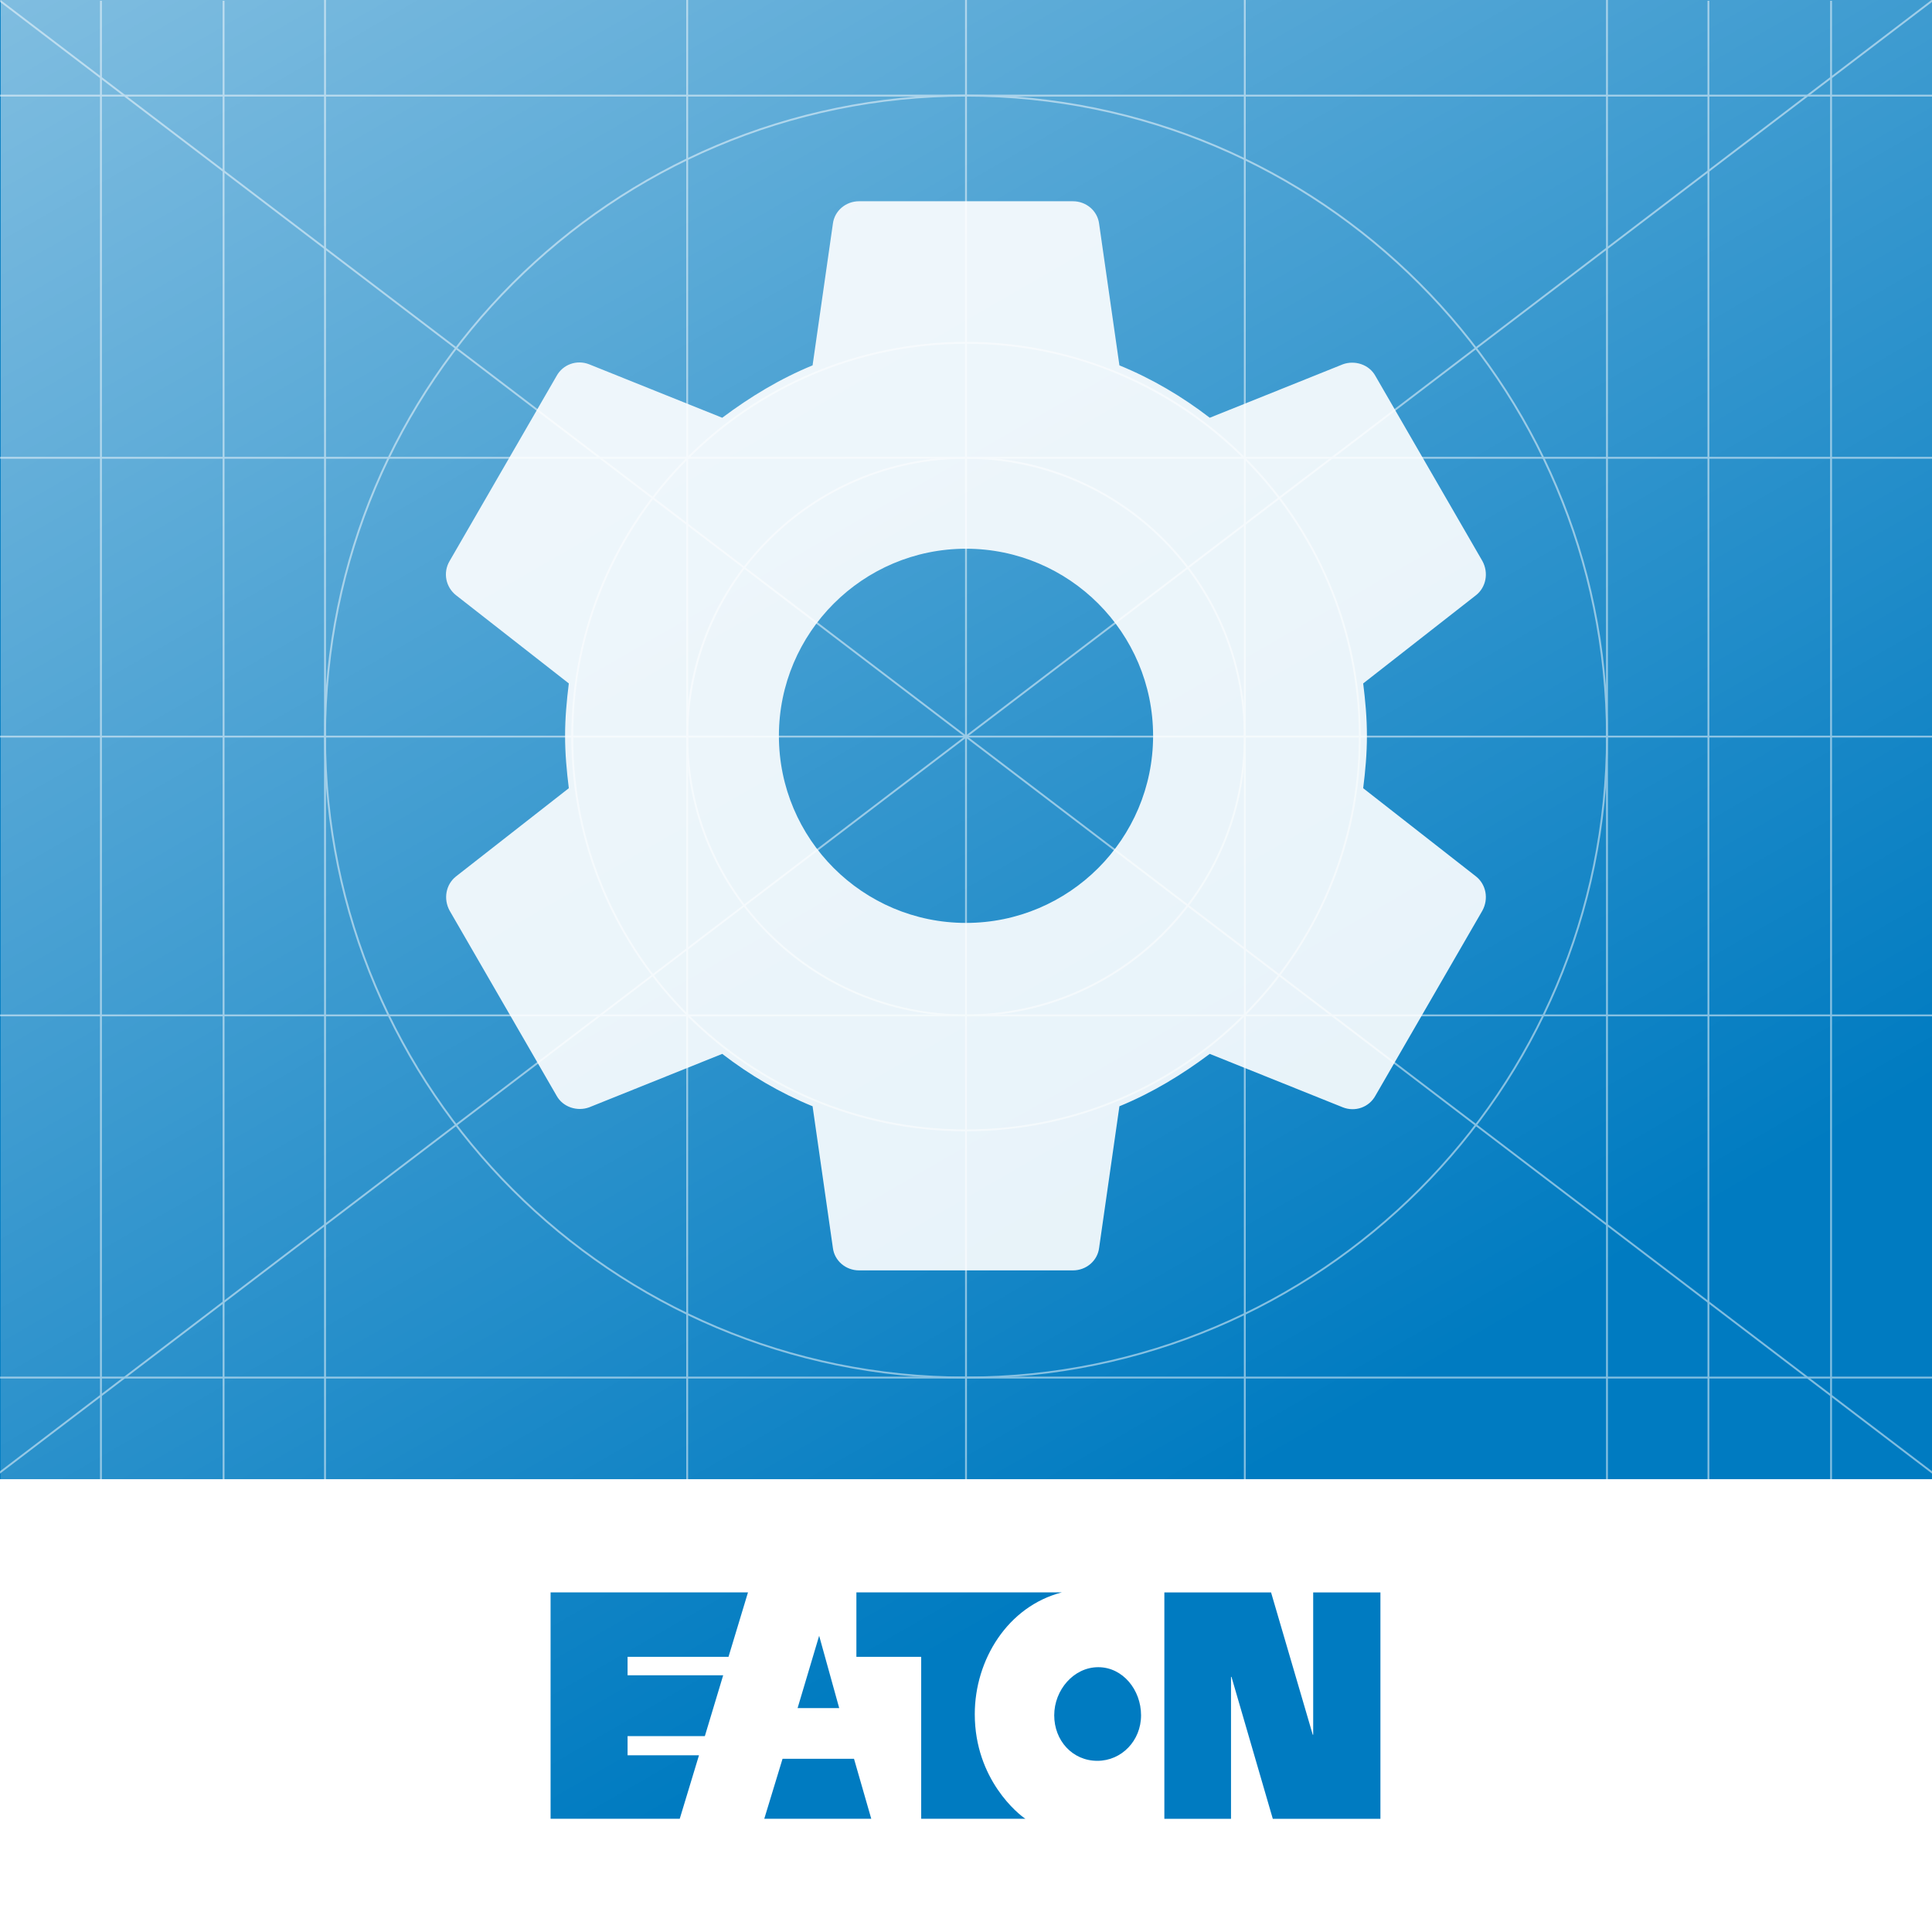 <svg width="1024" height="1024" viewBox="0 0 1024 1024" fill="none" xmlns="http://www.w3.org/2000/svg">
<rect x="0" y="0" width="1024" height="1024" fill="#333333" stroke="none"/>
<g clip-path="url(#clip0_5458_283152)">
<path d="M1024 0H0V1024H1024V0Z" fill="#007BC1"/>
<rect width="1024" height="240" transform="translate(0 784)" fill="white"/>
<path d="M434.168 866.988L444.797 905.325H422.739L434.168 866.988ZM414.77 932.183L405.08 963.98H461.786L452.636 932.183H414.77ZM562.747 844H453.906V878.157H488.253V963.99H543.509C540.089 961.88 516.651 943.282 516.651 908.545C516.651 879.657 534.17 851.409 562.757 844.01M581.626 933.273C594.465 933.273 604.784 922.613 604.784 909.145C604.784 895.676 595.125 883.647 582.096 883.647C569.067 883.647 558.758 895.766 558.758 909.145C558.758 922.523 568.397 933.273 581.636 933.273M695.786 919.434L673.688 844.01H617.133V964H652.46V888.776H652.71L674.608 964H731.653V844.01H696.016V919.434H695.796H695.786ZM360.274 964L370.473 930.343H332.626V920.184H373.583L383.302 887.926H332.626V878.157H386.122L396.451 844H291.82V963.99H360.284L360.274 964Z" fill="#007BC1"/>
<path style="mix-blend-mode:overlay" opacity="0.5" d="M1024.36 0H0.36V1024H1024.36V0Z" fill="url(#paint0_linear_5458_283152)"/>
<g opacity="0.5">
<path d="M1024 0.41L0 780.41" stroke="white" stroke-miterlimit="10" stroke-linecap="square"/>
<path d="M0 0.41L1024 780.41" stroke="white" stroke-miterlimit="10" stroke-linecap="square"/>
<path d="M851.73 0.41V784.41" stroke="white" stroke-miterlimit="10" stroke-linecap="square"/>
<path d="M659.77 0.41V784.41" stroke="white" stroke-miterlimit="10" stroke-linecap="square"/>
<path d="M512 0.41V784.41" stroke="white" stroke-miterlimit="10" stroke-linecap="square"/>
<path d="M364.23 0.41V784.41" stroke="white" stroke-miterlimit="10" stroke-linecap="square"/>
<path d="M172.27 0.41V784.41" stroke="white" stroke-miterlimit="10" stroke-linecap="square"/>
<path d="M118.5 0.91V784.91" stroke="white" stroke-miterlimit="10" stroke-linecap="square"/>
<path d="M53.5 0.91V784.91" stroke="white" stroke-miterlimit="10" stroke-linecap="square"/>
<path d="M905.5 0.91V784.91" stroke="white" stroke-miterlimit="10" stroke-linecap="square"/>
<path d="M970.5 0.91V784.91" stroke="white" stroke-miterlimit="10" stroke-linecap="square"/>
<path d="M0 50.68H1024" stroke="white" stroke-miterlimit="10" stroke-linecap="square"/>
<path d="M0 242.64H1024" stroke="white" stroke-miterlimit="10" stroke-linecap="square"/>
<path d="M0 390.41H1024" stroke="white" stroke-miterlimit="10" stroke-linecap="square"/>
<path d="M0 538.18H1024" stroke="white" stroke-miterlimit="10" stroke-linecap="square"/>
<path d="M0 730.14H1024" stroke="white" stroke-miterlimit="10" stroke-linecap="square"/>
<path d="M512 538.18C593.611 538.18 659.77 472.021 659.77 390.41C659.77 308.799 593.611 242.64 512 242.64C430.389 242.64 364.23 308.799 364.23 390.41C364.23 472.021 430.389 538.18 512 538.18Z" stroke="white" stroke-miterlimit="10"/>
<path d="M512 599.12C627.267 599.12 720.71 505.677 720.71 390.41C720.71 275.143 627.267 181.7 512 181.7C396.733 181.7 303.29 275.143 303.29 390.41C303.29 505.677 396.733 599.12 512 599.12Z" stroke="white" stroke-miterlimit="10"/>
<path d="M512 730.14C699.628 730.14 851.73 578.038 851.73 390.41C851.73 202.782 699.628 50.68 512 50.68C324.372 50.68 172.27 202.782 172.27 390.41C172.27 578.038 324.372 730.14 512 730.14Z" stroke="white" stroke-miterlimit="10"/>
</g>
<g opacity="0.9">
<path fill-rule="evenodd" clip-rule="evenodd" d="M724.5 390C724.5 399.633 723.65 408.7 722.517 417.767L782.3 464.517C787.683 468.767 789.1 476.417 785.7 482.65L729.033 580.683C725.633 586.917 718.266 589.467 711.75 586.917L641.2 558.583C626.466 569.633 610.6 579.267 593.317 586.35L582.55 661.433C581.7 668.233 575.75 673.333 568.667 673.333H455.333C448.25 673.333 442.3 668.233 441.45 661.433L430.683 586.35C413.4 579.267 397.533 569.917 382.8 558.583L312.25 586.917C306.017 589.183 298.367 586.917 294.967 580.683L238.3 482.65C234.9 476.417 236.317 468.767 241.7 464.517L301.483 417.767C300.35 408.7 299.5 399.35 299.5 390C299.5 380.65 300.35 371.3 301.483 362.233L241.7 315.483C236.317 311.233 234.617 303.583 238.3 297.35L294.967 199.317C298.367 193.083 305.733 190.533 312.25 193.083L382.8 221.417C397.533 210.367 413.4 200.733 430.683 193.65L441.45 118.567C442.3 111.767 448.25 106.667 455.333 106.667H568.667C575.75 106.667 581.7 111.767 582.55 118.567L593.317 193.65C610.6 200.733 626.466 210.083 641.2 221.417L711.75 193.083C717.983 190.817 725.633 193.083 729.033 199.317L785.7 297.35C789.1 303.583 787.683 311.233 782.3 315.483L722.517 362.233C723.65 371.3 724.5 380.367 724.5 390ZM412.833 390C412.833 444.683 457.317 489.167 512 489.167C566.683 489.167 611.167 444.683 611.167 390C611.167 335.317 566.683 290.833 512 290.833C457.317 290.833 412.833 335.317 412.833 390Z" fill="white"/>
</g>
</g>
<defs>
<linearGradient id="paint0_linear_5458_283152" x1="862.06" y1="1117.7" x2="162.65" y2="-93.7" gradientUnits="userSpaceOnUse">
<stop offset="0.28" stop-color="white" stop-opacity="0"/>
<stop offset="1" stop-color="white"/>
</linearGradient>
<clipPath id="clip0_5458_283152">
<rect width="1024" height="1024" fill="white"/>
</clipPath>
</defs>
</svg>
